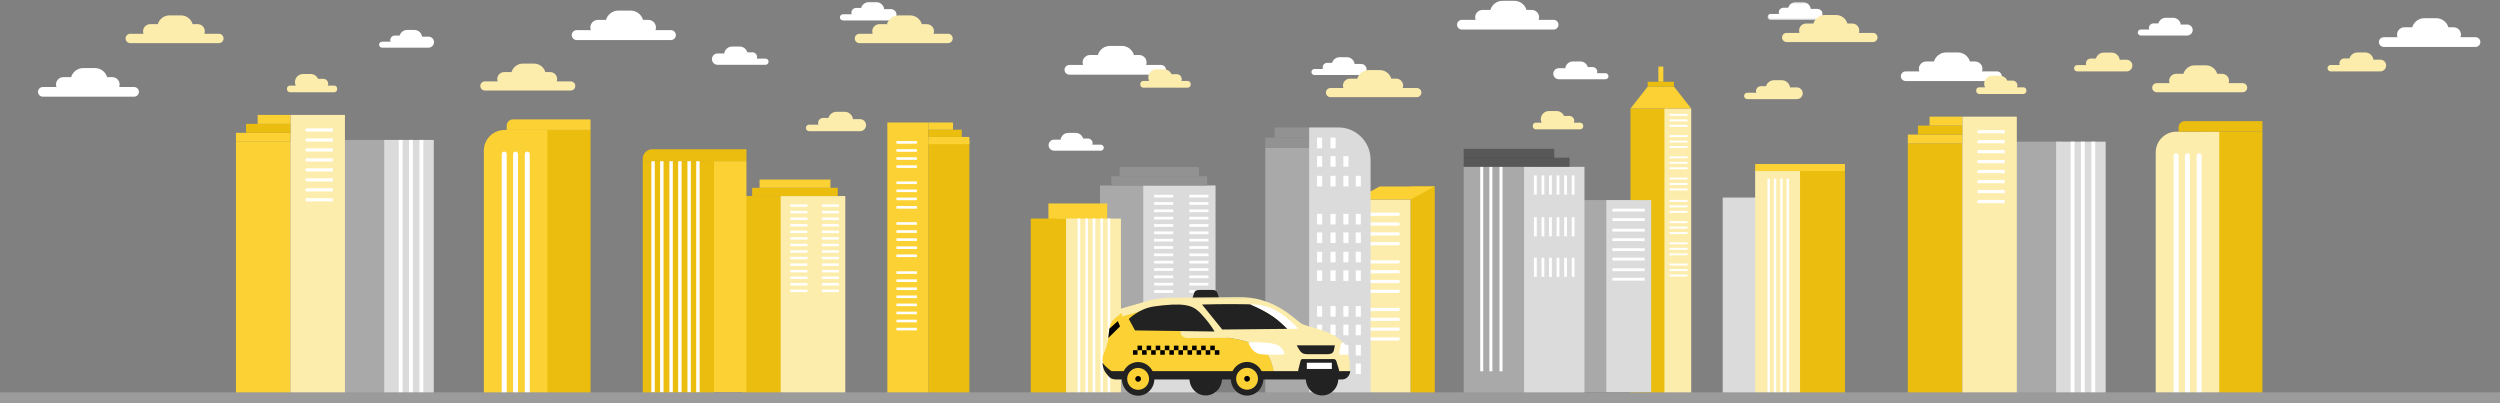 <?xml version="1.0" encoding="UTF-8"?>
<svg width="1440px" height="232px" viewBox="0 0 1440 232" version="1.1" xmlns="http://www.w3.org/2000/svg" xmlns:xlink="http://www.w3.org/1999/xlink">
    <rect x="0" y="0" width="1440" height="232" fill="#808080" stroke="none"/>
    <!-- Generator: Sketch 39 (31667) - http://www.bohemiancoding.com/sketch -->
    <title>Footer/Sity</title>
    <desc>Created with Sketch.</desc>
    <defs>
        <polygon id="path-1" points="32.152 0.359 0.362 0.359 0.362 10.607 32.152 10.607 32.152 0.359"></polygon>
        <polygon id="path-3" points="131.38 47.242 131.38 0.215 0.827 0.215 0.827 47.242 131.38 47.242"></polygon>
    </defs>
    <g id="Page-1" stroke="none" stroke-width="1" fill="none" fill-rule="evenodd">
        <g id="Главная" transform="translate(0, -3789)">
            <g id="футер" transform="translate(0, 3530)">
                <g id="Group-45" transform="translate(0, 40)">
                    <g id="Footer/Sity" transform="translate(0, 219)">
                        <polygon id="Fill-1" fill="#EBBD0E" points="306.858 226.434 340.151 226.434 340.151 74.854 306.858 74.854"></polygon>
                        <g id="Group-37" transform="translate(21, 16.981)">
                            <path d="M294.3,209.453 L294.3,57.873 L269.646,57.873 C263.047,57.873 257.698,63.222 257.698,69.821 L257.698,209.453 L294.3,209.453 L294.3,209.453 Z" id="Fill-2" fill="#FBD133"></path>
                            <path d="M270.863,209.453 L270.863,71.752 C270.863,70.962 270.222,70.321 269.433,70.321 C268.642,70.321 268.001,70.962 268.001,71.752 L268.001,209.453 L270.863,209.453 Z" id="Fill-4" fill="#FFFFFF"></path>
                            <path d="M277.382,209.453 L277.382,71.752 C277.382,70.962 276.741,70.321 275.952,70.321 C275.161,70.321 274.52,70.962 274.52,71.752 L274.52,209.453 L277.382,209.453 Z" id="Fill-6" fill="#FFFFFF"></path>
                            <path d="M284.144,209.453 L284.144,71.752 C284.144,70.962 283.503,70.321 282.714,70.321 C281.923,70.321 281.282,70.962 281.282,71.752 L281.282,209.453 L284.144,209.453 Z" id="Fill-8" fill="#FFFFFF"></path>
                            <path d="M319.151,51.786 L274.5,51.786 C272.491,51.786 270.863,53.415 270.863,55.424 L270.863,57.873 L319.151,57.873 L319.151,51.786 Z" id="Fill-10" fill="#FBD133"></path>
                            <polygon id="Fill-12" fill="#A9A9A9" points="175.142 209.453 203.692 209.453 203.692 63.621 175.142 63.621"></polygon>
                            <polygon id="Fill-14" fill="#DBDBDB" points="200.312 209.453 228.863 209.453 228.863 63.621 200.312 63.621"></polygon>
                            <polygon id="Fill-15" fill="#FFFFFF" points="208.677 209.41 210.897 209.41 210.897 63.619 208.677 63.619"></polygon>
                            <polygon id="Fill-16" fill="#FFFFFF" points="214.588 209.41 216.808 209.41 216.808 63.619 214.588 63.619"></polygon>
                            <polygon id="Fill-17" fill="#FFFFFF" points="220.621 209.41 222.841 209.41 222.841 63.619 220.621 63.619"></polygon>
                            <polygon id="Fill-18" fill="#FBD133" points="114.902 211.311 146.289 211.311 146.289 64.676 114.902 64.676"></polygon>
                            <polygon id="Fill-19" fill="#FDEDAD" points="146.291 211.311 177.678 211.311 177.678 49.209 146.291 49.209"></polygon>
                            <polygon id="Fill-20" fill="#FBD133" points="114.902 64.676 146.289 64.676 146.289 59.52 114.902 59.52"></polygon>
                            <polygon id="Fill-21" fill="#EBBD0E" points="120.746 59.52 146.289 59.52 146.289 54.364 120.746 54.364"></polygon>
                            <polygon id="Fill-22" fill="#FBD133" points="127.428 54.364 146.289 54.364 146.289 49.209 127.428 49.209"></polygon>
                            <polygon id="Fill-23" fill="#FFFFFF" points="155.063 58.804 170.705 58.804 170.705 56.942 155.063 56.942"></polygon>
                            <polygon id="Fill-24" fill="#FFFFFF" points="155.063 64.551 170.705 64.551 170.705 62.69 155.063 62.69"></polygon>
                            <polygon id="Fill-25" fill="#FFFFFF" points="155.063 70.298 170.705 70.298 170.705 68.437 155.063 68.437"></polygon>
                            <polygon id="Fill-26" fill="#FFFFFF" points="155.063 76.046 170.705 76.046 170.705 74.184 155.063 74.184"></polygon>
                            <polygon id="Fill-27" fill="#FFFFFF" points="155.063 81.792 170.705 81.792 170.705 79.931 155.063 79.931"></polygon>
                            <polygon id="Fill-28" fill="#FFFFFF" points="155.063 87.54 170.705 87.54 170.705 85.679 155.063 85.679"></polygon>
                            <polygon id="Fill-29" fill="#FFFFFF" points="155.063 93.287 170.705 93.287 170.705 91.425 155.063 91.425"></polygon>
                            <polygon id="Fill-30" fill="#FFFFFF" points="155.063 99.035 170.705 99.035 170.705 97.173 155.063 97.173"></polygon>
                            <path d="M225.824,4.134 L222.827,4.134 C222.589,4.134 222.361,4.164 222.139,4.214 C221.872,2.003 219.997,0.268 217.716,0.268 L213.48,0.268 C211.446,0.268 209.736,1.652 209.198,3.52 C209.098,3.508 209.001,3.489 208.898,3.489 L206.412,3.489 C204.967,3.489 203.785,4.671 203.785,6.116 C203.785,6.434 203.851,6.736 203.956,7.019 L199.085,7.019 C198.137,7.019 197.361,7.795 197.361,8.742 C197.361,9.69 198.137,10.466 199.085,10.466 L222.827,10.466 L223.963,10.466 L225.824,10.466 C227.565,10.466 228.99,9.041 228.99,7.3 C228.99,5.559 227.565,4.134 225.824,4.134" id="Fill-32" fill="#FFFFFF"></path>
                            <path d="M307.758,29.909 L299.656,29.909 C299.816,29.479 299.916,29.021 299.916,28.537 C299.916,26.34 298.12,24.545 295.925,24.545 L293.121,24.545 C292.292,21.724 289.677,19.648 286.597,19.648 L280.16,19.648 C277.064,19.648 274.442,21.746 273.625,24.589 C273.483,24.573 273.343,24.545 273.195,24.545 L269.417,24.545 C267.221,24.545 265.425,26.34 265.425,28.537 C265.425,29.021 265.525,29.479 265.685,29.909 L258.282,29.909 C256.842,29.909 255.663,31.088 255.663,32.528 C255.663,33.969 256.842,35.149 258.282,35.149 L269.947,35.149 L296.093,35.149 L307.758,35.149 C309.199,35.149 310.377,33.969 310.377,32.528 C310.377,31.088 309.199,29.909 307.758,29.909" id="Fill-33" fill="#FDEDAD"></path>
                            <path d="M56.237,33.14 L47.629,33.14 C47.798,32.683 47.906,32.196 47.906,31.682 C47.906,29.349 45.996,27.44 43.663,27.44 L40.685,27.44 C39.804,24.444 37.026,22.238 33.754,22.238 L26.913,22.238 C23.624,22.238 20.837,24.467 19.97,27.486 C19.818,27.47 19.67,27.44 19.514,27.44 L15.498,27.44 C13.165,27.44 11.256,29.349 11.256,31.682 C11.256,32.196 11.363,32.683 11.533,33.14 L3.668,33.14 C2.136,33.14 0.884,34.392 0.884,35.924 C0.884,37.454 2.136,38.706 3.668,38.706 L16.062,38.706 L43.843,38.706 L56.237,38.706 C57.769,38.706 59.021,37.454 59.021,35.924 C59.021,34.392 57.769,33.14 56.237,33.14" id="Fill-34" fill="#FFFFFF"></path>
                            <path d="M171.452,32.307 L167.824,32.307 C167.962,31.977 168.04,31.616 168.04,31.238 C168.04,29.702 166.784,28.446 165.249,28.446 L162.608,28.446 C162.474,28.446 162.347,28.468 162.218,28.487 C161.506,26.827 159.854,25.655 157.942,25.655 L153.539,25.655 C150.981,25.655 148.886,27.75 148.886,30.308 C148.886,31.026 149.065,31.698 149.359,32.307 L146.048,32.307 C145.082,32.307 144.292,33.097 144.292,34.063 L144.292,34.395 C144.292,35.36 145.082,36.15 146.048,36.15 L171.452,36.15 C172.417,36.15 173.207,35.36 173.207,34.395 L173.207,34.063 C173.207,33.097 172.417,32.307 171.452,32.307" id="Fill-36" fill="#FDEDAD"></path>
                        </g>
                        <polygon id="Fill-1" fill="#EBBD0E" points="534.734 227.748 558.364 227.748 558.364 80.968 534.734 80.968"></polygon>
                        <polygon id="Fill-2" fill="#FBD133" points="511.105 227.748 534.734 227.748 534.734 70.543 511.105 70.543"></polygon>
                        <polygon id="Fill-3" fill="#FBD133" points="534.734 83.051 558.364 83.051 558.364 78.882 534.734 78.882"></polygon>
                        <polygon id="Fill-4" fill="#EBBD0E" points="534.734 78.882 553.964 78.882 553.964 74.712 534.734 74.712"></polygon>
                        <polygon id="Fill-5" fill="#FBD133" points="534.734 74.712 548.934 74.712 548.934 70.543 534.734 70.543"></polygon>
                        <polygon id="Fill-6" fill="#FFFFFF" points="516.354 82.779 528.131 82.779 528.131 81.274 516.354 81.274"></polygon>
                        <polygon id="Fill-7" fill="#FFFFFF" points="516.354 87.427 528.131 87.427 528.131 85.922 516.354 85.922"></polygon>
                        <polygon id="Fill-8" fill="#FFFFFF" points="516.354 92.075 528.131 92.075 528.131 90.57 516.354 90.57"></polygon>
                        <polygon id="Fill-9" fill="#FFFFFF" points="516.354 96.722 528.131 96.722 528.131 95.217 516.354 95.217"></polygon>
                        <polygon id="Fill-10" fill="#FFFFFF" points="516.354 106.018 528.131 106.018 528.131 104.513 516.354 104.513"></polygon>
                        <polygon id="Fill-11" fill="#FFFFFF" points="516.354 110.666 528.131 110.666 528.131 109.161 516.354 109.161"></polygon>
                        <polygon id="Fill-12" fill="#FFFFFF" points="516.354 115.314 528.131 115.314 528.131 113.809 516.354 113.809"></polygon>
                        <polygon id="Fill-13" fill="#FFFFFF" points="516.354 157.77 528.131 157.77 528.131 156.265 516.354 156.265"></polygon>
                        <polygon id="Fill-14" fill="#FFFFFF" points="516.354 162.418 528.131 162.418 528.131 160.913 516.354 160.913"></polygon>
                        <polygon id="Fill-15" fill="#FFFFFF" points="516.354 167.066 528.131 167.066 528.131 165.561 516.354 165.561"></polygon>
                        <polygon id="Fill-16" fill="#FFFFFF" points="516.354 171.714 528.131 171.714 528.131 170.209 516.354 170.209"></polygon>
                        <polygon id="Fill-17" fill="#FFFFFF" points="516.354 176.361 528.131 176.361 528.131 174.855 516.354 174.855"></polygon>
                        <polygon id="Fill-18" fill="#FFFFFF" points="516.354 181.009 528.131 181.009 528.131 179.503 516.354 179.503"></polygon>
                        <polygon id="Fill-19" fill="#FFFFFF" points="516.354 185.657 528.131 185.657 528.131 184.151 516.354 184.151"></polygon>
                        <polygon id="Fill-20" fill="#FFFFFF" points="516.354 190.305 528.131 190.305 528.131 188.799 516.354 188.799"></polygon>
                        <polygon id="Fill-21" fill="#FFFFFF" points="516.354 120.182 528.131 120.182 528.131 118.676 516.354 118.676"></polygon>
                        <polygon id="Fill-22" fill="#FFFFFF" points="516.354 129.478 528.131 129.478 528.131 127.972 516.354 127.972"></polygon>
                        <polygon id="Fill-23" fill="#FFFFFF" points="516.354 134.126 528.131 134.126 528.131 132.62 516.354 132.62"></polygon>
                        <polygon id="Fill-24" fill="#FFFFFF" points="516.354 138.774 528.131 138.774 528.131 137.268 516.354 137.268"></polygon>
                        <polygon id="Fill-25" fill="#FFFFFF" points="516.354 143.422 528.131 143.422 528.131 141.916 516.354 141.916"></polygon>
                        <polygon id="Fill-26" fill="#FFFFFF" points="516.354 148.07 528.131 148.07 528.131 146.564 516.354 146.564"></polygon>
                        <polygon id="Fill-27" fill="#EBBD0E" points="427.399 227.747 452.919 227.747 452.919 112.932 427.399 112.932"></polygon>
                        <polygon id="Fill-28" fill="#FDEDAD" points="449.677 227.747 486.887 227.747 486.887 112.932 449.677 112.932"></polygon>
                        <polygon id="Fill-29" fill="#FFFFFF" points="455.25 119.126 465.08 119.126 465.08 117.721 455.25 117.721"></polygon>
                        <polygon id="Fill-30" fill="#FFFFFF" points="455.25 122.905 465.08 122.905 465.08 121.5 455.25 121.5"></polygon>
                        <polygon id="Fill-31" fill="#FFFFFF" points="455.25 126.682 465.08 126.682 465.08 125.277 455.25 125.277"></polygon>
                        <polygon id="Fill-32" fill="#FFFFFF" points="455.25 130.46 465.08 130.46 465.08 129.055 455.25 129.055"></polygon>
                        <polygon id="Fill-33" fill="#FFFFFF" points="455.25 134.237 465.08 134.237 465.08 132.833 455.25 132.833"></polygon>
                        <polygon id="Fill-34" fill="#FFFFFF" points="455.25 138.016 465.08 138.016 465.08 136.611 455.25 136.611"></polygon>
                        <polygon id="Fill-35" fill="#FFFFFF" points="455.25 141.793 465.08 141.793 465.08 140.388 455.25 140.388"></polygon>
                        <polygon id="Fill-36" fill="#FFFFFF" points="455.25 145.572 465.08 145.572 465.08 144.167 455.25 144.167"></polygon>
                        <polygon id="Fill-37" fill="#FFFFFF" points="455.25 149.349 465.08 149.349 465.08 147.944 455.25 147.944"></polygon>
                        <polygon id="Fill-38" fill="#FFFFFF" points="455.25 153.127 465.08 153.127 465.08 151.722 455.25 151.722"></polygon>
                        <polygon id="Fill-39" fill="#FFFFFF" points="455.25 156.904 465.08 156.904 465.08 155.499 455.25 155.499"></polygon>
                        <polygon id="Fill-40" fill="#FFFFFF" points="455.25 160.683 465.08 160.683 465.08 159.278 455.25 159.278"></polygon>
                        <polygon id="Fill-41" fill="#FFFFFF" points="455.25 164.461 465.08 164.461 465.08 163.056 455.25 163.056"></polygon>
                        <polygon id="Fill-42" fill="#FFFFFF" points="455.25 168.238 465.08 168.238 465.08 166.834 455.25 166.834"></polygon>
                        <polygon id="Fill-43" fill="#FFFFFF" points="473.416 119.126 483.246 119.126 483.246 117.721 473.416 117.721"></polygon>
                        <polygon id="Fill-44" fill="#FFFFFF" points="473.416 122.905 483.246 122.905 483.246 121.5 473.416 121.5"></polygon>
                        <polygon id="Fill-45" fill="#FFFFFF" points="473.416 126.682 483.246 126.682 483.246 125.277 473.416 125.277"></polygon>
                        <polygon id="Fill-46" fill="#FFFFFF" points="473.416 130.46 483.246 130.46 483.246 129.055 473.416 129.055"></polygon>
                        <polygon id="Fill-47" fill="#FFFFFF" points="473.416 134.237 483.246 134.237 483.246 132.833 473.416 132.833"></polygon>
                        <polygon id="Fill-48" fill="#FFFFFF" points="473.416 138.016 483.246 138.016 483.246 136.611 473.416 136.611"></polygon>
                        <polygon id="Fill-49" fill="#FFFFFF" points="473.416 141.793 483.246 141.793 483.246 140.388 473.416 140.388"></polygon>
                        <polygon id="Fill-50" fill="#FFFFFF" points="473.416 145.572 483.246 145.572 483.246 144.167 473.416 144.167"></polygon>
                        <polygon id="Fill-51" fill="#FFFFFF" points="473.416 149.349 483.246 149.349 483.246 147.944 473.416 147.944"></polygon>
                        <polygon id="Fill-52" fill="#FFFFFF" points="473.416 153.127 483.246 153.127 483.246 151.722 473.416 151.722"></polygon>
                        <polygon id="Fill-53" fill="#FFFFFF" points="473.416 156.904 483.246 156.904 483.246 155.499 473.416 155.499"></polygon>
                        <polygon id="Fill-54" fill="#FFFFFF" points="473.416 160.683 483.246 160.683 483.246 159.278 473.416 159.278"></polygon>
                        <polygon id="Fill-55" fill="#FFFFFF" points="473.416 164.461 483.246 164.461 483.246 163.056 473.416 163.056"></polygon>
                        <polygon id="Fill-56" fill="#FFFFFF" points="473.416 168.238 483.246 168.238 483.246 166.834 473.416 166.834"></polygon>
                        <polygon id="Fill-57" fill="#EBBD0E" points="433.244 112.932 482.552 112.932 482.552 108.174 433.244 108.174"></polygon>
                        <polygon id="Fill-58" fill="#FBD133" points="437.517 108.174 478.338 108.174 478.338 103.417 437.517 103.417"></polygon>
                        <polygon id="Fill-59" fill="#FBD133" points="408.876 225.992 429.957 225.992 429.957 92.799 408.876 92.799"></polygon>
                        <polygon id="Fill-60" fill="#EBBD0E" points="370.217 227.747 411.277 227.747 411.277 92.799 370.217 92.799"></polygon>
                        <polygon id="Fill-61" fill="#FFFFFF" points="375.183 225.992 377.151 225.992 377.151 92.799 375.183 92.799"></polygon>
                        <polygon id="Fill-62" fill="#FFFFFF" points="380.233 225.992 382.201 225.992 382.201 92.799 380.233 92.799"></polygon>
                        <polygon id="Fill-63" fill="#FFFFFF" points="385.574 225.992 387.542 225.992 387.542 92.799 385.574 92.799"></polygon>
                        <polygon id="Fill-64" fill="#FFFFFF" points="390.625 225.992 392.592 225.992 392.592 92.799 390.625 92.799"></polygon>
                        <polygon id="Fill-65" fill="#FFFFFF" points="395.966 225.992 397.934 225.992 397.934 92.799 395.966 92.799"></polygon>
                        <polygon id="Fill-66" fill="#FFFFFF" points="401.016 225.992 402.984 225.992 402.984 92.799 401.016 92.799"></polygon>
                        <path d="M429.958,85.972 L375.716,85.972 C372.679,85.972 370.218,88.434 370.218,91.471 L370.218,92.8 L429.958,92.8 L429.958,85.972 L429.958,85.972 Z" id="Fill-67" fill="#EBBD0E"></path>
                        <path d="M413.342,30.789 L416.433,30.789 C416.677,30.789 416.913,30.821 417.143,30.872 C417.417,28.592 419.352,26.801 421.703,26.801 L426.073,26.801 C428.172,26.801 429.935,28.23 430.49,30.156 C430.593,30.144 430.694,30.125 430.799,30.125 L433.364,30.125 C434.854,30.125 436.073,31.344 436.073,32.834 C436.073,33.162 436.005,33.473 435.897,33.765 L440.921,33.765 C441.898,33.765 442.699,34.565 442.699,35.543 C442.699,36.521 441.898,37.321 440.921,37.321 L416.433,37.321 L415.261,37.321 L413.342,37.321 C411.546,37.321 410.076,35.851 410.076,34.055 C410.076,32.258 411.546,30.789 413.342,30.789" id="Fill-71" fill="#FFFFFF"></path>
                        <path d="M513.134,5.244 L510.043,5.244 C509.799,5.244 509.563,5.275 509.333,5.327 C509.058,3.046 507.124,1.255 504.771,1.255 L500.402,1.255 C498.304,1.255 496.541,2.684 495.986,4.61 C495.883,4.598 495.782,4.579 495.677,4.579 L493.112,4.579 C491.622,4.579 490.403,5.798 490.403,7.288 C490.403,7.616 490.471,7.928 490.579,8.219 L485.555,8.219 C484.578,8.219 483.777,9.02 483.777,9.997 C483.777,10.975 484.578,11.775 485.555,11.775 L510.043,11.775 L511.216,11.775 L513.134,11.775 C514.929,11.775 516.399,10.305 516.399,8.509 C516.399,6.714 514.929,5.244 513.134,5.244" id="Fill-72" fill="#FFFFFF"></path>
                        <path d="M546.071,19.451 L537.715,19.451 C537.879,19.008 537.982,18.535 537.982,18.037 C537.982,15.771 536.13,13.919 533.866,13.919 L530.975,13.919 C530.119,11.01 527.422,8.869 524.246,8.869 L517.606,8.869 C514.413,8.869 511.708,11.033 510.866,13.964 C510.719,13.948 510.575,13.919 510.423,13.919 L506.526,13.919 C504.261,13.919 502.408,15.771 502.408,18.037 C502.408,18.535 502.511,19.008 502.676,19.451 L495.041,19.451 C493.555,19.451 492.34,20.668 492.34,22.153 C492.34,23.639 493.555,24.856 495.041,24.856 L507.073,24.856 L534.039,24.856 L546.071,24.856 C547.557,24.856 548.772,23.639 548.772,22.153 C548.772,20.668 547.557,19.451 546.071,19.451" id="Fill-73" fill="#FDEDAD"></path>
                        <path d="M386.426,17.341 L377.548,17.341 C377.723,16.87 377.833,16.367 377.833,15.837 C377.833,13.43 375.864,11.461 373.457,11.461 L370.385,11.461 C369.477,8.372 366.612,6.096 363.237,6.096 L356.181,6.096 C352.79,6.096 349.914,8.396 349.02,11.51 C348.863,11.493 348.71,11.461 348.549,11.461 L344.407,11.461 C342.001,11.461 340.033,13.43 340.033,15.837 C340.033,16.367 340.143,16.87 340.317,17.341 L332.205,17.341 C330.626,17.341 329.334,18.633 329.334,20.212 C329.334,21.79 330.626,23.083 332.205,23.083 L344.989,23.083 L373.642,23.083 L386.426,23.083 C388.006,23.083 389.297,21.79 389.297,20.212 C389.297,18.633 388.006,17.341 386.426,17.341" id="Fill-74" fill="#FFFFFF"></path>
                        <path d="M495.385,68.628 L492.1,68.628 C491.841,68.628 491.59,68.662 491.346,68.718 C491.053,66.293 488.999,64.391 486.5,64.391 L481.858,64.391 C479.628,64.391 477.754,65.908 477.163,67.955 C477.054,67.942 476.947,67.922 476.836,67.922 L474.11,67.922 C472.527,67.922 471.231,69.218 471.231,70.801 C471.231,71.149 471.304,71.48 471.419,71.79 L466.081,71.79 C465.042,71.79 464.192,72.641 464.192,73.68 C464.192,74.718 465.042,75.568 466.081,75.568 L492.1,75.568 L493.347,75.568 L495.385,75.568 C497.293,75.568 498.855,74.006 498.855,72.098 C498.855,70.19 497.293,68.628 495.385,68.628" id="Fill-75" fill="#FDEDAD"></path>
                        <path d="M126.071,19.451 L117.715,19.451 C117.879,19.008 117.982,18.535 117.982,18.037 C117.982,15.771 116.13,13.919 113.866,13.919 L110.975,13.919 C110.119,11.01 107.422,8.869 104.246,8.869 L97.606,8.869 C94.413,8.869 91.708,11.033 90.866,13.964 C90.719,13.948 90.575,13.919 90.423,13.919 L86.526,13.919 C84.261,13.919 82.408,15.771 82.408,18.037 C82.408,18.535 82.511,19.008 82.676,19.451 L75.041,19.451 C73.555,19.451 72.34,20.668 72.34,22.153 C72.34,23.639 73.555,24.856 75.041,24.856 L87.073,24.856 L114.039,24.856 L126.071,24.856 C127.557,24.856 128.772,23.639 128.772,22.153 C128.772,20.668 127.557,19.451 126.071,19.451" id="Fill-73-Copy" fill="#FDEDAD"></path>
                        <polygon id="Fill-1" fill="#EBBD0E" points="1269.858 227.434 1303.151 227.434 1303.151 75.854 1269.858 75.854"></polygon>
                        <path d="M1278.3,227.433 L1278.3,75.853 L1253.646,75.853 C1247.047,75.853 1241.698,81.203 1241.698,87.802 L1241.698,227.433 L1278.3,227.433 L1278.3,227.433 Z" id="Fill-2" fill="#FDEDAD"></path>
                        <path d="M1254.863,227.433 L1254.863,89.733 C1254.863,88.942 1254.222,88.302 1253.433,88.302 C1252.642,88.302 1252.001,88.942 1252.001,89.733 L1252.001,227.433 L1254.863,227.433 Z" id="Fill-4" fill="#FFFFFF"></path>
                        <path d="M1261.382,227.433 L1261.382,89.733 C1261.382,88.942 1260.741,88.302 1259.952,88.302 C1259.161,88.302 1258.52,88.942 1258.52,89.733 L1258.52,227.433 L1261.382,227.433 Z" id="Fill-6" fill="#FFFFFF"></path>
                        <path d="M1268.144,227.433 L1268.144,89.733 C1268.144,88.942 1267.503,88.302 1266.714,88.302 C1265.923,88.302 1265.282,88.942 1265.282,89.733 L1265.282,227.433 L1268.144,227.433 Z" id="Fill-8" fill="#FFFFFF"></path>
                        <path d="M1303.151,69.767 L1258.5,69.767 C1256.491,69.767 1254.863,71.396 1254.863,73.405 L1254.863,75.853 L1303.151,75.853 L1303.151,69.767 Z" id="Fill-10" fill="#EBBD0E"></path>
                        <polygon id="Fill-12" fill="#A9A9A9" points="1159.142 227.434 1187.692 227.434 1187.692 81.601 1159.142 81.601"></polygon>
                        <polygon id="Fill-14" fill="#DBDBDB" points="1184.312 227.434 1212.863 227.434 1212.863 81.601 1184.312 81.601"></polygon>
                        <polygon id="Fill-15" fill="#FFFFFF" points="1192.677 227.391 1194.897 227.391 1194.897 81.6 1192.677 81.6"></polygon>
                        <polygon id="Fill-16" fill="#FFFFFF" points="1198.588 227.391 1200.808 227.391 1200.808 81.6 1198.588 81.6"></polygon>
                        <polygon id="Fill-17" fill="#FFFFFF" points="1204.621 227.391 1206.841 227.391 1206.841 81.6 1204.621 81.6"></polygon>
                        <polygon id="Fill-18" fill="#EBBD0E" points="1098.902 229.292 1130.289 229.292 1130.289 82.656 1098.902 82.656"></polygon>
                        <polygon id="Fill-19" fill="#FDEDAD" points="1130.291 229.292 1161.678 229.292 1161.678 67.189 1130.291 67.189"></polygon>
                        <polygon id="Fill-20" fill="#FBD133" points="1098.902 82.656 1130.289 82.656 1130.289 77.501 1098.902 77.501"></polygon>
                        <polygon id="Fill-21" fill="#EBBD0E" points="1104.746 77.501 1130.289 77.501 1130.289 72.345 1104.746 72.345"></polygon>
                        <polygon id="Fill-22" fill="#FBD133" points="1111.428 72.345 1130.289 72.345 1130.289 67.189 1111.428 67.189"></polygon>
                        <polygon id="Fill-23" fill="#FFFFFF" points="1139.063 76.784 1154.705 76.784 1154.705 74.923 1139.063 74.923"></polygon>
                        <polygon id="Fill-24" fill="#FFFFFF" points="1139.063 82.532 1154.705 82.532 1154.705 80.671 1139.063 80.671"></polygon>
                        <polygon id="Fill-25" fill="#FFFFFF" points="1139.063 88.279 1154.705 88.279 1154.705 86.417 1139.063 86.417"></polygon>
                        <polygon id="Fill-26" fill="#FFFFFF" points="1139.063 94.027 1154.705 94.027 1154.705 92.165 1139.063 92.165"></polygon>
                        <polygon id="Fill-27" fill="#FFFFFF" points="1139.063 99.773 1154.705 99.773 1154.705 97.912 1139.063 97.912"></polygon>
                        <polygon id="Fill-28" fill="#FFFFFF" points="1139.063 105.521 1154.705 105.521 1154.705 103.659 1139.063 103.659"></polygon>
                        <polygon id="Fill-29" fill="#FFFFFF" points="1139.063 111.268 1154.705 111.268 1154.705 109.406 1139.063 109.406"></polygon>
                        <polygon id="Fill-30" fill="#FFFFFF" points="1139.063 117.015 1154.705 117.015 1154.705 115.154 1139.063 115.154"></polygon>
                        <path d="M1259.824,14.114 L1256.827,14.114 C1256.589,14.114 1256.361,14.145 1256.139,14.195 C1255.872,11.984 1253.997,10.249 1251.716,10.249 L1247.48,10.249 C1245.446,10.249 1243.736,11.633 1243.198,13.5 C1243.098,13.488 1243.001,13.47 1242.898,13.47 L1240.412,13.47 C1238.967,13.47 1237.785,14.652 1237.785,16.097 C1237.785,16.415 1237.851,16.717 1237.956,16.999 L1233.085,16.999 C1232.137,16.999 1231.361,17.775 1231.361,18.723 C1231.361,19.671 1232.137,20.447 1233.085,20.447 L1256.827,20.447 L1257.963,20.447 L1259.824,20.447 C1261.565,20.447 1262.99,19.022 1262.99,17.281 C1262.99,15.54 1261.565,14.114 1259.824,14.114" id="Fill-32" fill="#FFFFFF"></path>
                        <path d="M1291.758,47.889 L1283.656,47.889 C1283.816,47.459 1283.916,47.001 1283.916,46.518 C1283.916,44.321 1282.12,42.525 1279.925,42.525 L1277.121,42.525 C1276.292,39.705 1273.677,37.629 1270.597,37.629 L1264.16,37.629 C1261.064,37.629 1258.442,39.727 1257.625,42.569 C1257.483,42.553 1257.343,42.525 1257.195,42.525 L1253.417,42.525 C1251.221,42.525 1249.425,44.321 1249.425,46.518 C1249.425,47.001 1249.525,47.459 1249.685,47.889 L1242.282,47.889 C1240.842,47.889 1239.663,49.069 1239.663,50.509 C1239.663,51.95 1240.842,53.129 1242.282,53.129 L1253.947,53.129 L1280.093,53.129 L1291.758,53.129 C1293.199,53.129 1294.377,51.95 1294.377,50.509 C1294.377,49.069 1293.199,47.889 1291.758,47.889" id="Fill-33" fill="#FDEDAD"></path>
                        <path d="M1150.237,41.121 L1141.629,41.121 C1141.798,40.664 1141.906,40.177 1141.906,39.662 C1141.906,37.329 1139.996,35.42 1137.663,35.42 L1134.685,35.42 C1133.804,32.425 1131.026,30.218 1127.754,30.218 L1120.913,30.218 C1117.624,30.218 1114.837,32.448 1113.97,35.467 C1113.818,35.451 1113.67,35.42 1113.514,35.42 L1109.498,35.42 C1107.165,35.42 1105.256,37.329 1105.256,39.662 C1105.256,40.177 1105.363,40.664 1105.533,41.121 L1097.668,41.121 C1096.136,41.121 1094.884,42.373 1094.884,43.904 C1094.884,45.435 1096.136,46.687 1097.668,46.687 L1110.062,46.687 L1137.843,46.687 L1150.237,46.687 C1151.769,46.687 1153.021,45.435 1153.021,43.904 C1153.021,42.373 1151.769,41.121 1150.237,41.121" id="Fill-34" fill="#FFFFFF"></path>
                        <path d="M1224.895,34.408 L1221.71,34.408 C1221.459,34.408 1221.216,34.441 1220.979,34.494 C1220.697,32.143 1218.704,30.3 1216.281,30.3 L1211.78,30.3 C1209.618,30.3 1207.801,31.77 1207.229,33.755 C1207.123,33.743 1207.019,33.723 1206.911,33.723 L1204.268,33.723 C1202.733,33.723 1201.477,34.979 1201.477,36.514 C1201.477,36.852 1201.548,37.172 1201.659,37.473 L1196.484,37.473 C1195.476,37.473 1194.653,38.298 1194.653,39.305 C1194.653,40.312 1195.476,41.136 1196.484,41.136 L1221.71,41.136 L1222.919,41.136 L1224.895,41.136 C1226.746,41.136 1228.26,39.622 1228.26,37.772 C1228.26,35.922 1226.746,34.408 1224.895,34.408" id="Fill-35" fill="#FDEDAD"></path>
                        <path d="M1165.452,50.288 L1161.824,50.288 C1161.962,49.958 1162.04,49.597 1162.04,49.218 C1162.04,47.683 1160.784,46.427 1159.249,46.427 L1156.608,46.427 C1156.474,46.427 1156.347,46.449 1156.218,46.467 C1155.506,44.808 1153.854,43.636 1151.942,43.636 L1147.539,43.636 C1144.981,43.636 1142.886,45.73 1142.886,48.289 C1142.886,49.006 1143.065,49.679 1143.359,50.288 L1140.048,50.288 C1139.082,50.288 1138.292,51.077 1138.292,52.043 L1138.292,52.376 C1138.292,53.341 1139.082,54.13 1140.048,54.13 L1165.452,54.13 C1166.417,54.13 1167.207,53.341 1167.207,52.376 L1167.207,52.043 C1167.207,51.077 1166.417,50.288 1165.452,50.288" id="Fill-36" fill="#FDEDAD"></path>
                        <path d="M1371.043,34.354 L1367.842,34.354 C1367.59,34.354 1367.345,34.387 1367.108,34.441 C1366.822,32.077 1364.82,30.225 1362.385,30.225 L1357.861,30.225 C1355.688,30.225 1353.862,31.703 1353.287,33.697 C1353.18,33.685 1353.076,33.666 1352.967,33.666 L1350.311,33.666 C1348.768,33.666 1347.506,34.928 1347.506,36.471 C1347.506,36.81 1347.577,37.132 1347.688,37.435 L1342.487,37.435 C1341.474,37.435 1340.646,38.264 1340.646,39.276 C1340.646,40.288 1341.474,41.117 1342.487,41.117 L1367.842,41.117 L1369.057,41.117 L1371.043,41.117 C1372.903,41.117 1374.424,39.595 1374.424,37.735 C1374.424,35.876 1372.903,34.354 1371.043,34.354" id="Fill-108" fill="#FDEDAD"></path>
                        <polygon id="Fill-1" fill="#FDEDAD" points="783.854 228.286 812.566 228.286 812.566 114.929 783.854 114.929"></polygon>
                        <polygon id="Fill-2" fill="#FFFFFF" points="786.284 124.329 806.134 124.329 806.134 122.498 786.284 122.498"></polygon>
                        <polygon id="Fill-3" fill="#FFFFFF" points="786.284 129.978 806.134 129.978 806.134 128.147 786.284 128.147"></polygon>
                        <polygon id="Fill-4" fill="#FFFFFF" points="786.284 135.651 806.134 135.651 806.134 133.82 786.284 133.82"></polygon>
                        <polygon id="Fill-5" fill="#FFFFFF" points="786.284 141.299 806.134 141.299 806.134 139.469 786.284 139.469"></polygon>
                        <polygon id="Fill-6" fill="#FFFFFF" points="786.284 151.754 806.134 151.754 806.134 149.923 786.284 149.923"></polygon>
                        <polygon id="Fill-7" fill="#FFFFFF" points="786.284 157.404 806.134 157.404 806.134 155.573 786.284 155.573"></polygon>
                        <polygon id="Fill-8" fill="#FFFFFF" points="786.284 163.077 806.134 163.077 806.134 161.246 786.284 161.246"></polygon>
                        <polygon id="Fill-9" fill="#FFFFFF" points="786.284 168.725 806.134 168.725 806.134 166.895 786.284 166.895"></polygon>
                        <polygon id="Fill-10" fill="#FFFFFF" points="786.284 179.18 806.134 179.18 806.134 177.349 786.284 177.349"></polygon>
                        <polygon id="Fill-11" fill="#FFFFFF" points="786.284 184.829 806.134 184.829 806.134 182.998 786.284 182.998"></polygon>
                        <polygon id="Fill-12" fill="#FFFFFF" points="786.284 190.502 806.134 190.502 806.134 188.671 786.284 188.671"></polygon>
                        <polygon id="Fill-13" fill="#FFFFFF" points="786.284 196.15 806.134 196.15 806.134 194.32 786.284 194.32"></polygon>
                        <polygon id="Fill-14" fill="#EBBD0E" points="812.566 228.286 826.415 228.286 826.415 107.386 812.566 107.386"></polygon>
                        <polygon id="Fill-15" fill="#FBD133" points="794.71 107.386 826.414 107.386 812.567 114.929 780.909 114.929"></polygon>
                        <polygon id="Fill-16" fill="#A9A9A9" points="728.824 228.609 760.825 228.609 760.825 85.194 728.824 85.194"></polygon>
                        <polygon id="Fill-17" fill="#929292" points="728.824 85.194 754.053 85.194 754.053 79.301 728.824 79.301"></polygon>
                        <polygon id="Fill-18" fill="#929292" points="734.151 79.302 754.053 79.302 754.053 73.409 734.151 73.409"></polygon>
                        <path d="M789.448,228.609 L754.052,228.609 L754.052,73.409 L770.913,73.409 C781.15,73.409 789.448,81.707 789.448,91.942 L789.448,228.609 L789.448,228.609 Z" id="Fill-19" fill="#DBDBDB"></path>
                        <polygon id="Fill-21" fill="#FFFFFF" points="758.62 85.42 761.565 85.42 761.565 79.302 758.62 79.302"></polygon>
                        <polygon id="Fill-23" fill="#FFFFFF" points="766.367 85.42 769.312 85.42 769.312 79.302 766.367 79.302"></polygon>
                        <polygon id="Fill-24" fill="#FFFFFF" points="758.62 96.049 761.565 96.049 761.565 89.932 758.62 89.932"></polygon>
                        <polygon id="Fill-25" fill="#FFFFFF" points="766.367 96.049 769.312 96.049 769.312 89.932 766.367 89.932"></polygon>
                        <polygon id="Fill-26" fill="#FFFFFF" points="773.778 96.049 776.723 96.049 776.723 89.932 773.778 89.932"></polygon>
                        <polygon id="Fill-27" fill="#FFFFFF" points="758.62 107.386 761.565 107.386 761.565 101.268 758.62 101.268"></polygon>
                        <polygon id="Fill-28" fill="#FFFFFF" points="766.367 107.386 769.312 107.386 769.312 101.268 766.367 101.268"></polygon>
                        <polygon id="Fill-29" fill="#FFFFFF" points="773.778 107.386 776.723 107.386 776.723 101.268 773.778 101.268"></polygon>
                        <polygon id="Fill-30" fill="#FFFFFF" points="780.909 107.386 783.854 107.386 783.854 101.268 780.909 101.268"></polygon>
                        <polygon id="Fill-31" fill="#FFFFFF" points="758.62 129.291 761.565 129.291 761.565 123.173 758.62 123.173"></polygon>
                        <polygon id="Fill-32" fill="#FFFFFF" points="766.367 129.291 769.312 129.291 769.312 123.173 766.367 123.173"></polygon>
                        <polygon id="Fill-33" fill="#FFFFFF" points="773.778 129.291 776.723 129.291 776.723 123.173 773.778 123.173"></polygon>
                        <polygon id="Fill-34" fill="#FFFFFF" points="780.909 129.291 783.854 129.291 783.854 123.173 780.909 123.173"></polygon>
                        <polygon id="Fill-35" fill="#FFFFFF" points="758.62 139.995 761.565 139.995 761.565 133.878 758.62 133.878"></polygon>
                        <polygon id="Fill-36" fill="#FFFFFF" points="766.367 139.995 769.312 139.995 769.312 133.878 766.367 133.878"></polygon>
                        <polygon id="Fill-37" fill="#FFFFFF" points="773.778 139.995 776.723 139.995 776.723 133.878 773.778 133.878"></polygon>
                        <polygon id="Fill-38" fill="#FFFFFF" points="780.909 139.995 783.854 139.995 783.854 133.878 780.909 133.878"></polygon>
                        <polygon id="Fill-39" fill="#FFFFFF" points="758.62 151.109 761.565 151.109 761.565 144.991 758.62 144.991"></polygon>
                        <polygon id="Fill-40" fill="#FFFFFF" points="766.367 151.109 769.312 151.109 769.312 144.991 766.367 144.991"></polygon>
                        <polygon id="Fill-41" fill="#FFFFFF" points="773.778 151.109 776.723 151.109 776.723 144.991 773.778 144.991"></polygon>
                        <polygon id="Fill-42" fill="#FFFFFF" points="780.909 151.109 783.854 151.109 783.854 144.991 780.909 144.991"></polygon>
                        <polygon id="Fill-43" fill="#FFFFFF" points="758.62 161.813 761.565 161.813 761.565 155.696 758.62 155.696"></polygon>
                        <polygon id="Fill-44" fill="#FFFFFF" points="766.367 161.813 769.312 161.813 769.312 155.696 766.367 155.696"></polygon>
                        <polygon id="Fill-45" fill="#FFFFFF" points="773.778 161.813 776.723 161.813 776.723 155.696 773.778 155.696"></polygon>
                        <polygon id="Fill-46" fill="#FFFFFF" points="780.909 161.813 783.854 161.813 783.854 155.696 780.909 155.696"></polygon>
                        <polygon id="Fill-47" fill="#FFFFFF" points="758.62 182.409 761.565 182.409 761.565 176.291 758.62 176.291"></polygon>
                        <polygon id="Fill-48" fill="#FFFFFF" points="766.367 182.409 769.312 182.409 769.312 176.291 766.367 176.291"></polygon>
                        <polygon id="Fill-49" fill="#FFFFFF" points="773.778 182.409 776.723 182.409 776.723 176.291 773.778 176.291"></polygon>
                        <polygon id="Fill-50" fill="#FFFFFF" points="780.909 182.409 783.854 182.409 783.854 176.291 780.909 176.291"></polygon>
                        <polygon id="Fill-51" fill="#FFFFFF" points="758.62 193.113 761.565 193.113 761.565 186.996 758.62 186.996"></polygon>
                        <polygon id="Fill-52" fill="#FFFFFF" points="766.367 193.113 769.312 193.113 769.312 186.996 766.367 186.996"></polygon>
                        <polygon id="Fill-53" fill="#FFFFFF" points="773.778 193.113 776.723 193.113 776.723 186.996 773.778 186.996"></polygon>
                        <polygon id="Fill-54" fill="#FFFFFF" points="780.909 193.113 783.854 193.113 783.854 186.996 780.909 186.996"></polygon>
                        <polygon id="Fill-55" fill="#FFFFFF" points="758.62 204.757 761.565 204.757 761.565 198.64 758.62 198.64"></polygon>
                        <polygon id="Fill-56" fill="#FFFFFF" points="766.367 204.757 769.312 204.757 769.312 198.64 766.367 198.64"></polygon>
                        <polygon id="Fill-57" fill="#FFFFFF" points="773.778 204.757 776.723 204.757 776.723 198.64 773.778 198.64"></polygon>
                        <polygon id="Fill-58" fill="#FFFFFF" points="780.909 204.757 783.854 204.757 783.854 198.64 780.909 198.64"></polygon>
                        <polygon id="Fill-59" fill="#FFFFFF" points="758.62 215.462 761.565 215.462 761.565 209.344 758.62 209.344"></polygon>
                        <polygon id="Fill-60" fill="#FFFFFF" points="766.367 215.462 769.312 215.462 769.312 209.344 766.367 209.344"></polygon>
                        <polygon id="Fill-61" fill="#FFFFFF" points="773.778 215.462 776.723 215.462 776.723 209.344 773.778 209.344"></polygon>
                        <polygon id="Fill-62" fill="#FFFFFF" points="780.909 215.462 783.854 215.462 783.854 209.344 780.909 209.344"></polygon>
                        <polygon id="Fill-63" fill="#A9A9A9" points="633.602 226.859 662.151 226.859 662.151 106.83 633.602 106.83"></polygon>
                        <polygon id="Fill-64" fill="#DBDBDB" points="658.525 226.859 700.151 226.859 700.151 106.83 658.525 106.83"></polygon>
                        <polygon id="Fill-65" fill="#FFFFFF" points="664.758 113.759 675.754 113.759 675.754 112.187 664.758 112.187"></polygon>
                        <polygon id="Fill-66" fill="#FFFFFF" points="664.758 117.985 675.754 117.985 675.754 116.413 664.758 116.413"></polygon>
                        <polygon id="Fill-67" fill="#FFFFFF" points="664.758 122.212 675.754 122.212 675.754 120.64 664.758 120.64"></polygon>
                        <polygon id="Fill-68" fill="#FFFFFF" points="664.758 126.438 675.754 126.438 675.754 124.865 664.758 124.865"></polygon>
                        <polygon id="Fill-69" fill="#FFFFFF" points="664.758 130.663 675.754 130.663 675.754 129.091 664.758 129.091"></polygon>
                        <polygon id="Fill-70" fill="#FFFFFF" points="664.758 134.89 675.754 134.89 675.754 133.318 664.758 133.318"></polygon>
                        <polygon id="Fill-71" fill="#FFFFFF" points="664.758 139.116 675.754 139.116 675.754 137.544 664.758 137.544"></polygon>
                        <polygon id="Fill-72" fill="#FFFFFF" points="664.758 143.342 675.754 143.342 675.754 141.769 664.758 141.769"></polygon>
                        <polygon id="Fill-73" fill="#FFFFFF" points="664.758 147.569 675.754 147.569 675.754 145.996 664.758 145.996"></polygon>
                        <polygon id="Fill-74" fill="#FFFFFF" points="664.758 151.794 675.754 151.794 675.754 150.222 664.758 150.222"></polygon>
                        <polygon id="Fill-75" fill="#FFFFFF" points="664.758 156.021 675.754 156.021 675.754 154.449 664.758 154.449"></polygon>
                        <polygon id="Fill-76" fill="#FFFFFF" points="664.758 160.247 675.754 160.247 675.754 158.675 664.758 158.675"></polygon>
                        <polygon id="Fill-77" fill="#FFFFFF" points="664.758 164.473 675.754 164.473 675.754 162.9 664.758 162.9"></polygon>
                        <polygon id="Fill-78" fill="#FFFFFF" points="664.758 168.698 675.754 168.698 675.754 167.126 664.758 167.126"></polygon>
                        <polygon id="Fill-79" fill="#FFFFFF" points="685.08 113.759 696.076 113.759 696.076 112.187 685.08 112.187"></polygon>
                        <polygon id="Fill-80" fill="#FFFFFF" points="685.08 117.985 696.076 117.985 696.076 116.413 685.08 116.413"></polygon>
                        <polygon id="Fill-81" fill="#FFFFFF" points="685.08 122.212 696.076 122.212 696.076 120.64 685.08 120.64"></polygon>
                        <polygon id="Fill-82" fill="#FFFFFF" points="685.08 126.438 696.076 126.438 696.076 124.865 685.08 124.865"></polygon>
                        <polygon id="Fill-83" fill="#FFFFFF" points="685.08 130.663 696.076 130.663 696.076 129.091 685.08 129.091"></polygon>
                        <polygon id="Fill-84" fill="#FFFFFF" points="685.08 134.89 696.076 134.89 696.076 133.318 685.08 133.318"></polygon>
                        <polygon id="Fill-85" fill="#FFFFFF" points="685.08 139.116 696.076 139.116 696.076 137.544 685.08 137.544"></polygon>
                        <polygon id="Fill-86" fill="#FFFFFF" points="685.08 143.342 696.076 143.342 696.076 141.769 685.08 141.769"></polygon>
                        <polygon id="Fill-87" fill="#FFFFFF" points="685.08 147.569 696.076 147.569 696.076 145.996 685.08 145.996"></polygon>
                        <polygon id="Fill-88" fill="#FFFFFF" points="685.08 151.794 696.076 151.794 696.076 150.222 685.08 150.222"></polygon>
                        <polygon id="Fill-89" fill="#FFFFFF" points="685.08 156.021 696.076 156.021 696.076 154.449 685.08 154.449"></polygon>
                        <polygon id="Fill-90" fill="#FFFFFF" points="685.08 160.247 696.076 160.247 696.076 158.675 685.08 158.675"></polygon>
                        <polygon id="Fill-91" fill="#FFFFFF" points="685.08 164.473 696.076 164.473 696.076 162.9 685.08 162.9"></polygon>
                        <polygon id="Fill-92" fill="#FFFFFF" points="685.08 168.698 696.076 168.698 696.076 167.126 685.08 167.126"></polygon>
                        <polygon id="Fill-93" fill="#929292" points="640.141 106.83 695.3 106.83 695.3 101.508 640.141 101.508"></polygon>
                        <polygon id="Fill-94" fill="#929292" points="644.922 101.508 690.586 101.508 690.586 96.187 644.922 96.187"></polygon>
                        <polygon id="Fill-95" fill="#FBD133" points="603.88 126.461 637.73 126.461 637.73 117.199 603.88 117.199"></polygon>
                        <polygon id="Fill-96" fill="#FDEDAD" points="609.136 226.859 645.661 226.859 645.661 125.89 609.136 125.89"></polygon>
                        <polygon id="Fill-97" fill="#EBBD0E" points="593.72 226.859 614.038 226.859 614.038 125.89 593.72 125.89"></polygon>
                        <polygon id="Fill-98" fill="#FFFFFF" points="620.717 226.66 622.207 226.66 622.207 125.891 620.717 125.891"></polygon>
                        <polygon id="Fill-99" fill="#FFFFFF" points="625.173 226.66 626.663 226.66 626.663 125.891 625.173 125.891"></polygon>
                        <polygon id="Fill-100" fill="#FFFFFF" points="629.403 226.66 630.893 226.66 630.893 125.891 629.403 125.891"></polygon>
                        <polygon id="Fill-101" fill="#FFFFFF" points="633.859 226.66 635.349 226.66 635.349 125.891 633.859 125.891"></polygon>
                        <polygon id="Fill-102" fill="#FFFFFF" points="638.003 226.66 639.493 226.66 639.493 125.891 638.003 125.891"></polygon>
                        <path d="M607.175,80.433 L610.187,80.433 C610.425,80.433 610.655,80.464 610.879,80.514 C611.146,78.291 613.032,76.546 615.323,76.546 L619.582,76.546 C621.627,76.546 623.344,77.939 623.886,79.816 C623.986,79.804 624.084,79.785 624.187,79.785 L626.686,79.785 C628.138,79.785 629.326,80.973 629.326,82.425 C629.326,82.745 629.26,83.048 629.155,83.333 L634.05,83.333 C635.003,83.333 635.783,84.113 635.783,85.065 C635.783,86.018 635.003,86.798 634.05,86.798 L610.187,86.798 L609.045,86.798 L607.175,86.798 C605.425,86.798 603.993,85.365 603.993,83.615 C603.993,81.864 605.425,80.433 607.175,80.433" id="Fill-104" fill="#FFFFFF"></path>
                        <path d="M783.997,36.844 L780.985,36.844 C780.747,36.844 780.517,36.876 780.293,36.926 C780.025,34.702 778.14,32.959 775.848,32.959 L771.59,32.959 C769.546,32.959 767.828,34.35 767.286,36.227 C767.186,36.214 767.088,36.196 766.985,36.196 L764.486,36.196 C763.034,36.196 761.846,37.384 761.846,38.836 C761.846,39.156 761.912,39.459 762.017,39.743 L757.122,39.743 C756.169,39.743 755.389,40.523 755.389,41.476 C755.389,42.429 756.169,43.209 757.122,43.209 L780.985,43.209 L782.127,43.209 L783.997,43.209 C785.747,43.209 787.179,41.776 787.179,40.026 C787.179,38.277 785.747,36.844 783.997,36.844" id="Fill-105" fill="#FFFFFF"></path>
                        <path d="M816.094,50.689 L807.951,50.689 C808.111,50.257 808.212,49.797 808.212,49.31 C808.212,47.103 806.407,45.298 804.2,45.298 L801.383,45.298 C800.549,42.463 797.921,40.377 794.826,40.377 L788.355,40.377 C785.244,40.377 782.608,42.485 781.787,45.342 C781.644,45.326 781.503,45.298 781.355,45.298 L777.558,45.298 C775.35,45.298 773.545,47.103 773.545,49.31 C773.545,49.797 773.646,50.257 773.806,50.689 L766.366,50.689 C764.917,50.689 763.733,51.874 763.733,53.322 C763.733,54.77 764.917,55.956 766.366,55.956 L778.09,55.956 L804.369,55.956 L816.094,55.956 C817.542,55.956 818.726,54.77 818.726,53.322 C818.726,51.874 817.542,50.689 816.094,50.689" id="Fill-106" fill="#FDEDAD"></path>
                        <path d="M668.802,37.41 L660.15,37.41 C660.322,36.951 660.428,36.461 660.428,35.945 C660.428,33.6 658.509,31.681 656.164,31.681 L653.171,31.681 C652.285,28.67 649.493,26.452 646.204,26.452 L639.329,26.452 C636.024,26.452 633.221,28.693 632.351,31.727 C632.197,31.711 632.048,31.681 631.891,31.681 L627.855,31.681 C625.511,31.681 623.592,33.6 623.592,35.945 C623.592,36.461 623.7,36.951 623.87,37.41 L615.964,37.41 C614.425,37.41 613.166,38.669 613.166,40.208 C613.166,41.746 614.425,43.005 615.964,43.005 L628.422,43.005 L656.344,43.005 L668.802,43.005 C670.342,43.005 671.6,41.746 671.6,40.208 C671.6,38.669 670.342,37.41 668.802,37.41" id="Fill-107" fill="#FFFFFF"></path>
                        <path d="M684.095,46.624 L680.449,46.624 C680.588,46.292 680.665,45.93 680.665,45.549 C680.665,44.006 679.403,42.744 677.86,42.744 L675.205,42.744 C675.072,42.744 674.943,42.766 674.814,42.784 C674.098,41.115 672.438,39.939 670.516,39.939 L666.09,39.939 C663.519,39.939 661.415,42.043 661.415,44.615 C661.415,45.336 661.594,46.012 661.889,46.624 L658.561,46.624 C657.591,46.624 656.796,47.418 656.796,48.389 L656.796,48.723 C656.796,49.693 657.591,50.486 658.561,50.486 L684.095,50.486 C685.065,50.486 685.86,49.693 685.86,48.723 L685.86,48.389 C685.86,47.418 685.065,46.624 684.095,46.624" id="Fill-109" fill="#FDEDAD"></path>
                        <polygon id="Fill-1" fill="#DBDBDB" points="992.276 228.269 1016.958 228.269 1016.958 113.78 992.276 113.78"></polygon>
                        <polygon id="Fill-2" fill="#FDEDAD" points="1010.97 228.269 1039.016 228.269 1039.016 98.303 1010.97 98.303"></polygon>
                        <polygon id="Fill-3" fill="#EBBD0E" points="1036.826 228.269 1062.682 228.269 1062.682 98.303 1036.826 98.303"></polygon>
                        <polygon id="Fill-4" fill="#FBD133" points="1010.97 98.525 1062.682 98.525 1062.682 94.481 1010.97 94.481"></polygon>
                        <polygon id="Fill-5" fill="#FFFFFF" points="1018.039 227.02 1019.427 227.02 1019.427 102.902 1018.039 102.902"></polygon>
                        <polygon id="Fill-6" fill="#FFFFFF" points="1021.723 227.02 1023.112 227.02 1023.112 102.902 1021.723 102.902"></polygon>
                        <polygon id="Fill-7" fill="#FFFFFF" points="1025.408 227.02 1026.796 227.02 1026.796 102.902 1025.408 102.902"></polygon>
                        <polygon id="Fill-8" fill="#FFFFFF" points="1029.091 227.02 1030.48 227.02 1030.48 102.902 1029.091 102.902"></polygon>
                        <polygon id="Fill-9" fill="#FBD133" points="955.216 47.092 958.08 47.092 958.08 38.348 955.216 38.348"></polygon>
                        <polygon id="Fill-10" fill="#EBBD0E" points="939.166 227.02 961.249 227.02 961.249 62.49 939.166 62.49"></polygon>
                        <polygon id="Fill-11" fill="#FDEDAD" points="958.711 227.02 974.132 227.02 974.132 62.49 958.711 62.49"></polygon>
                        <polygon id="Fill-12" fill="#FFFFFF" points="961.653 66.732 972.013 66.732 972.013 65.596 961.653 65.596"></polygon>
                        <polygon id="Fill-13" fill="#FFFFFF" points="961.653 69.889 972.013 69.889 972.013 68.755 961.653 68.755"></polygon>
                        <polygon id="Fill-14" fill="#FFFFFF" points="961.653 73.047 972.013 73.047 972.013 71.911 961.653 71.911"></polygon>
                        <polygon id="Fill-15" fill="#FFFFFF" points="961.653 78.955 972.013 78.955 972.013 77.82 961.653 77.82"></polygon>
                        <polygon id="Fill-16" fill="#FFFFFF" points="961.653 82.112 972.013 82.112 972.013 80.976 961.653 80.976"></polygon>
                        <polygon id="Fill-17" fill="#FFFFFF" points="961.653 85.27 972.013 85.27 972.013 84.134 961.653 84.134"></polygon>
                        <polygon id="Fill-18" fill="#FFFFFF" points="961.653 91.178 972.013 91.178 972.013 90.042 961.653 90.042"></polygon>
                        <polygon id="Fill-19" fill="#FFFFFF" points="961.653 94.335 972.013 94.335 972.013 93.199 961.653 93.199"></polygon>
                        <polygon id="Fill-20" fill="#FFFFFF" points="961.653 97.492 972.013 97.492 972.013 96.356 961.653 96.356"></polygon>
                        <polygon id="Fill-21" fill="#FFFFFF" points="961.653 103.401 972.013 103.401 972.013 102.266 961.653 102.266"></polygon>
                        <polygon id="Fill-22" fill="#FFFFFF" points="961.653 106.558 972.013 106.558 972.013 105.422 961.653 105.422"></polygon>
                        <polygon id="Fill-23" fill="#FFFFFF" points="961.653 109.715 972.013 109.715 972.013 108.579 961.653 108.579"></polygon>
                        <polygon id="Fill-24" fill="#FFFFFF" points="961.653 116.291 972.013 116.291 972.013 115.156 961.653 115.156"></polygon>
                        <polygon id="Fill-25" fill="#FFFFFF" points="961.653 119.448 972.013 119.448 972.013 118.312 961.653 118.312"></polygon>
                        <polygon id="Fill-26" fill="#FFFFFF" points="961.653 122.605 972.013 122.605 972.013 121.469 961.653 121.469"></polygon>
                        <polygon id="Fill-27" fill="#FFFFFF" points="961.653 128.515 972.013 128.515 972.013 127.379 961.653 127.379"></polygon>
                        <polygon id="Fill-28" fill="#FFFFFF" points="961.653 131.671 972.013 131.671 972.013 130.535 961.653 130.535"></polygon>
                        <polygon id="Fill-29" fill="#FFFFFF" points="961.653 134.829 972.013 134.829 972.013 133.693 961.653 133.693"></polygon>
                        <polygon id="Fill-30" fill="#FFFFFF" points="961.653 140.736 972.013 140.736 972.013 139.602 961.653 139.602"></polygon>
                        <polygon id="Fill-31" fill="#FFFFFF" points="961.653 143.895 972.013 143.895 972.013 142.759 961.653 142.759"></polygon>
                        <polygon id="Fill-32" fill="#FFFFFF" points="961.653 147.051 972.013 147.051 972.013 145.915 961.653 145.915"></polygon>
                        <polygon id="Fill-33" fill="#FFFFFF" points="961.653 152.96 972.013 152.96 972.013 151.824 961.653 151.824"></polygon>
                        <polygon id="Fill-34" fill="#FFFFFF" points="961.653 156.117 972.013 156.117 972.013 154.98 961.653 154.98"></polygon>
                        <polygon id="Fill-35" fill="#FFFFFF" points="961.653 159.275 972.013 159.275 972.013 158.139 961.653 158.139"></polygon>
                        <polygon id="Fill-36" fill="#FBD133" points="964.221 49.897 959.141 49.897 954.156 49.897 949.076 49.897 939.165 62.49 954.156 62.49 959.141 62.49 974.132 62.49"></polygon>
                        <polygon id="Fill-37" fill="#EBBD0E" points="949.077 49.896 964.192 49.896 964.192 47.092 949.077 47.092"></polygon>
                        <polygon id="Fill-38" fill="#A9A9A9" points="900.544 225.892 942.593 225.892 942.593 115.254 900.544 115.254"></polygon>
                        <polygon id="Fill-39" fill="#DBDBDB" points="925.237 225.892 951.09 225.892 951.09 115.254 925.237 115.254"></polygon>
                        <polygon id="Fill-40" fill="#FFFFFF" points="928.737 121.826 947.316 121.826 947.316 120.197 928.737 120.197"></polygon>
                        <polygon id="Fill-41" fill="#FFFFFF" points="928.737 127.283 947.316 127.283 947.316 125.655 928.737 125.655"></polygon>
                        <polygon id="Fill-42" fill="#FFFFFF" points="928.737 133.386 947.316 133.386 947.316 131.758 928.737 131.758"></polygon>
                        <polygon id="Fill-43" fill="#FFFFFF" points="928.737 138.844 947.316 138.844 947.316 137.215 928.737 137.215"></polygon>
                        <polygon id="Fill-44" fill="#FFFFFF" points="928.737 144.607 947.316 144.607 947.316 142.979 928.737 142.979"></polygon>
                        <polygon id="Fill-45" fill="#FFFFFF" points="928.737 150.065 947.316 150.065 947.316 148.437 928.737 148.437"></polygon>
                        <polygon id="Fill-46" fill="#FFFFFF" points="928.737 156.168 947.316 156.168 947.316 154.54 928.737 154.54"></polygon>
                        <polygon id="Fill-47" fill="#FFFFFF" points="928.737 161.624 947.316 161.624 947.316 159.996 928.737 159.996"></polygon>
                        <polygon id="Fill-48" fill="#A9A9A9" points="843.086 228.654 880.892 228.654 880.892 96.102 843.086 96.102"></polygon>
                        <polygon id="Fill-49" fill="#DBDBDB" points="877.846 228.654 912.651 228.654 912.651 96.102 877.846 96.102"></polygon>
                        <polygon id="Fill-50" fill="#FFFFFF" points="883.576 112.088 885.176 112.088 885.176 101.061 883.576 101.061"></polygon>
                        <polygon id="Fill-51" fill="#FFFFFF" points="887.926 112.088 889.525 112.088 889.525 101.061 887.926 101.061"></polygon>
                        <polygon id="Fill-52" fill="#FFFFFF" points="892.274 112.088 893.873 112.088 893.873 101.061 892.274 101.061"></polygon>
                        <polygon id="Fill-53" fill="#FFFFFF" points="896.623 112.088 898.222 112.088 898.222 101.061 896.623 101.061"></polygon>
                        <polygon id="Fill-54" fill="#FFFFFF" points="900.973 112.088 902.572 112.088 902.572 101.061 900.973 101.061"></polygon>
                        <polygon id="Fill-55" fill="#FFFFFF" points="905.322 112.088 906.921 112.088 906.921 101.061 905.322 101.061"></polygon>
                        <polygon id="Fill-56" fill="#FFFFFF" points="883.576 136.139 885.176 136.139 885.176 125.113 883.576 125.113"></polygon>
                        <polygon id="Fill-57" fill="#FFFFFF" points="887.926 136.139 889.525 136.139 889.525 125.113 887.926 125.113"></polygon>
                        <polygon id="Fill-58" fill="#FFFFFF" points="892.274 136.139 893.873 136.139 893.873 125.113 892.274 125.113"></polygon>
                        <polygon id="Fill-59" fill="#FFFFFF" points="896.623 136.139 898.222 136.139 898.222 125.113 896.623 125.113"></polygon>
                        <polygon id="Fill-60" fill="#FFFFFF" points="900.973 136.139 902.572 136.139 902.572 125.113 900.973 125.113"></polygon>
                        <polygon id="Fill-61" fill="#FFFFFF" points="905.322 136.139 906.921 136.139 906.921 125.113 905.322 125.113"></polygon>
                        <polygon id="Fill-62" fill="#FFFFFF" points="883.576 159.472 885.176 159.472 885.176 148.445 883.576 148.445"></polygon>
                        <polygon id="Fill-63" fill="#FFFFFF" points="887.926 159.472 889.525 159.472 889.525 148.445 887.926 148.445"></polygon>
                        <polygon id="Fill-64" fill="#FFFFFF" points="892.274 159.472 893.873 159.472 893.873 148.445 892.274 148.445"></polygon>
                        <polygon id="Fill-65" fill="#FFFFFF" points="896.623 159.472 898.222 159.472 898.222 148.445 896.623 148.445"></polygon>
                        <polygon id="Fill-66" fill="#FFFFFF" points="900.973 159.472 902.572 159.472 902.572 148.445 900.973 148.445"></polygon>
                        <polygon id="Fill-67" fill="#FFFFFF" points="905.322 159.472 906.921 159.472 906.921 148.445 905.322 148.445"></polygon>
                        <polygon id="Fill-68" fill="#FFFFFF" points="852.611 213.847 854.333 213.847 854.333 96.101 852.611 96.101"></polygon>
                        <polygon id="Fill-69" fill="#FFFFFF" points="857.884 213.847 859.606 213.847 859.606 96.101 857.884 96.101"></polygon>
                        <polygon id="Fill-70" fill="#FFFFFF" points="863.71 213.847 865.432 213.847 865.432 96.101 863.71 96.101"></polygon>
                        <polygon id="Fill-71" fill-opacity="0.54" fill="#363636" points="843.086 96.101 904.039 96.101 904.039 90.817 843.086 90.817"></polygon>
                        <polygon id="Fill-72" fill-opacity="0.54" fill="#363636" points="843.085 91.015 895.248 91.015 895.248 85.731 843.085 85.731"></polygon>
                        <path d="M897.871,39.278 L900.883,39.278 C901.12,39.278 901.351,39.309 901.575,39.359 C901.842,37.137 903.727,35.392 906.018,35.392 L910.277,35.392 C912.322,35.392 914.04,36.784 914.581,38.661 C914.682,38.649 914.78,38.63 914.882,38.63 L917.382,38.63 C918.834,38.63 920.022,39.818 920.022,41.27 C920.022,41.589 919.956,41.893 919.85,42.177 L924.746,42.177 C925.698,42.177 926.478,42.957 926.478,43.909 C926.478,44.862 925.698,45.642 924.746,45.642 L900.883,45.642 L899.74,45.642 L897.871,45.642 C896.121,45.642 894.688,44.209 894.688,42.46 C894.688,40.709 896.121,39.278 897.871,39.278" id="Fill-74" fill="#FFFFFF"></path>
                        <g id="Group-78" transform="translate(1017.755, 0.866)">
                            <mask id="mask-2" fill="white">
                                <use xlink:href="#path-1"></use>
                            </mask>
                            <g id="Clip-77"></g>
                            <path d="M28.969,4.243 L25.957,4.243 C25.72,4.243 25.489,4.274 25.265,4.324 C24.997,2.102 23.113,0.357 20.82,0.357 L16.563,0.357 C14.518,0.357 12.8,1.749 12.259,3.626 C12.158,3.614 12.06,3.596 11.958,3.596 L9.458,3.596 C8.006,3.596 6.818,4.783 6.818,6.235 C6.818,6.555 6.884,6.858 6.99,7.142 L2.094,7.142 C1.142,7.142 0.362,7.922 0.362,8.875 C0.362,9.827 1.142,10.607 2.094,10.607 L25.957,10.607 L27.1,10.607 L28.969,10.607 C30.719,10.607 32.152,9.174 32.152,7.425 C32.152,5.676 30.719,4.243 28.969,4.243" id="Fill-76" fill="#FFFFFF" mask="url(#mask-2)"></path>
                        </g>
                        <path d="M1078.821,18.951 L1070.678,18.951 C1070.839,18.519 1070.939,18.059 1070.939,17.573 C1070.939,15.365 1069.134,13.561 1066.928,13.561 L1064.11,13.561 C1063.276,10.727 1060.649,8.641 1057.553,8.641 L1051.083,8.641 C1047.971,8.641 1045.335,10.749 1044.515,13.605 C1044.371,13.589 1044.231,13.561 1044.082,13.561 L1040.285,13.561 C1038.078,13.561 1036.273,15.365 1036.273,17.573 C1036.273,18.059 1036.373,18.519 1036.534,18.951 L1029.094,18.951 C1027.645,18.951 1026.461,20.136 1026.461,21.583 C1026.461,23.032 1027.645,24.217 1029.094,24.217 L1040.818,24.217 L1067.097,24.217 L1078.821,24.217 C1080.27,24.217 1081.454,23.032 1081.454,21.583 C1081.454,20.136 1080.27,18.951 1078.821,18.951" id="Fill-79" fill="#FDEDAD"></path>
                        <path d="M894.894,11.431 L886.242,11.431 C886.413,10.972 886.52,10.482 886.52,9.966 C886.52,7.621 884.601,5.703 882.256,5.703 L879.262,5.703 C878.377,2.692 875.585,0.475 872.296,0.475 L865.42,0.475 C862.115,0.475 859.313,2.716 858.442,5.751 C858.289,5.733 858.14,5.703 857.983,5.703 L853.947,5.703 C851.602,5.703 849.684,7.621 849.684,9.966 C849.684,10.482 849.791,10.972 849.961,11.431 L842.056,11.431 C840.517,11.431 839.258,12.69 839.258,14.228 C839.258,15.766 840.517,17.026 842.056,17.026 L854.514,17.026 L882.436,17.026 L894.894,17.026 C896.433,17.026 897.692,15.766 897.692,14.228 C897.692,12.69 896.433,11.431 894.894,11.431" id="Fill-81" fill="#FFFFFF"></path>
                        <path d="M1425.894,21.431 L1417.242,21.431 C1417.413,20.972 1417.52,20.482 1417.52,19.966 C1417.52,17.621 1415.601,15.703 1413.256,15.703 L1410.262,15.703 C1409.377,12.692 1406.585,10.475 1403.296,10.475 L1396.42,10.475 C1393.115,10.475 1390.313,12.716 1389.442,15.751 C1389.289,15.733 1389.14,15.703 1388.983,15.703 L1384.947,15.703 C1382.602,15.703 1380.684,17.621 1380.684,19.966 C1380.684,20.482 1380.791,20.972 1380.961,21.431 L1373.056,21.431 C1371.517,21.431 1370.258,22.69 1370.258,24.228 C1370.258,25.766 1371.517,27.026 1373.056,27.026 L1385.514,27.026 L1413.436,27.026 L1425.894,27.026 C1427.433,27.026 1428.692,25.766 1428.692,24.228 C1428.692,22.69 1427.433,21.431 1425.894,21.431" id="Fill-81-Copy" fill="#FFFFFF"></path>
                        <path d="M1034.996,50.334 L1031.795,50.334 C1031.543,50.334 1031.298,50.367 1031.06,50.421 C1030.775,48.058 1028.773,46.206 1026.338,46.206 L1021.814,46.206 C1019.641,46.206 1017.815,47.683 1017.24,49.678 C1017.133,49.665 1017.029,49.646 1016.92,49.646 L1014.264,49.646 C1012.721,49.646 1011.459,50.908 1011.459,52.451 C1011.459,52.79 1011.53,53.112 1011.641,53.414 L1006.44,53.414 C1005.427,53.414 1004.599,54.243 1004.599,55.255 C1004.599,56.267 1005.427,57.095 1006.44,57.095 L1031.795,57.095 L1033.01,57.095 L1034.996,57.095 C1036.856,57.095 1038.377,55.574 1038.377,53.715 C1038.377,51.856 1036.856,50.334 1034.996,50.334" id="Fill-83" fill="#FDEDAD"></path>
                        <path d="M910.187,70.643 L906.54,70.643 C906.678,70.311 906.757,69.949 906.757,69.568 C906.757,68.026 905.494,66.764 903.951,66.764 L901.297,66.764 C901.162,66.764 901.035,66.786 900.905,66.804 C900.19,65.135 898.529,63.959 896.607,63.959 L892.182,63.959 C889.61,63.959 887.505,66.063 887.505,68.634 C887.505,69.355 887.685,70.031 887.98,70.643 L884.652,70.643 C883.681,70.643 882.888,71.437 882.888,72.407 L882.888,72.742 C882.888,73.711 883.681,74.505 884.652,74.505 L910.187,74.505 C911.156,74.505 911.951,73.711 911.951,72.742 L911.951,72.407 C911.951,71.437 911.156,70.643 910.187,70.643" id="Fill-85" fill="#FDEDAD"></path>
                        <polygon id="Fill-31" fill="#9B9B9B" points="0 231.845 1440 231.845 1440 226 0 226"></polygon>
                        <g id="Page-1" transform="translate(635.053, 167.009)">
                            <path d="M51.713,4.992 C51.713,4.992 52.397,2.995 52.769,1.748 C53.142,0.499 54.057,0.001 55.939,0.001 L63.333,0.001 C65.097,0.001 65.82,0.748 66.201,1.84 C66.834,3.654 67.166,4.992 67.166,4.992 L51.713,4.992 L51.713,4.992 Z" id="Fill-1" fill="#222222"></path>
                            <path d="M135.823,51.078 C135.823,56.431 131.633,60.77 126.462,60.77 C121.293,60.77 117.101,56.431 117.101,51.078 C117.101,45.726 121.293,41.386 126.462,41.386 C131.633,41.386 135.823,45.726 135.823,51.078" id="Fill-3" fill="#222222"></path>
                            <path d="M68.8,51.078 C68.8,56.431 64.609,60.77 59.439,60.77 C54.269,60.77 50.078,56.431 50.078,51.078 C50.078,45.726 54.269,41.386 59.439,41.386 C64.609,41.386 68.8,45.726 68.8,51.078" id="Fill-5" fill="#222222"></path>
                            <polygon id="Fill-7" fill="#FDEDAD" points="9.695 17.137 6.926 11.871 20.923 7.945"></polygon>
                            <g id="Group-11" transform="translate(11.361, 3.807)">
                                <mask id="mask-4" fill="white">
                                    <use xlink:href="#path-3"></use>
                                </mask>
                                <g id="Clip-10"></g>
                                <path d="M126.833,26.295 C120.326,19.076 107.034,17.886 103.157,15.52 C99.281,13.156 88.049,0.215 67.158,0.215 C60.514,0.215 43.622,0.574 30.884,0.574 C21.858,0.574 14.925,2.082 9.562,4.138 C6.013,5.499 3.152,7.098 0.827,8.659 C6.518,6.655 13.842,5.017 22.053,5.216 C39.153,5.63 49.794,15.117 49.794,15.117 L57.036,23.429 C57.036,23.429 69.431,23.867 79.188,29.005 C85.682,32.426 87.34,42.377 87.764,47.242 C110.726,47.208 128.709,46.936 129.862,46.191 C133.186,44.046 130.54,30.409 126.833,26.295" id="Fill-9" fill="#FDEDAD" mask="url(#mask-4)"></path>
                            </g>
                            <path d="M90.549,32.813 C80.791,27.674 68.396,27.236 68.396,27.236 L61.155,18.924 C61.155,18.924 50.513,9.438 33.414,9.022 C25.202,8.823 17.878,10.461 12.187,12.466 C10.555,13.562 9.187,14.637 8.03,15.596 C3.893,19.031 3.877,21.864 3.322,27.679 C3.165,29.333 2.243,33.579 0.269,37.907 C-0.462,39.512 0.444,43.266 1.246,45.091 C2.382,47.68 5.487,50.449 8.032,50.449 C27.423,50.449 67.242,51.096 99.125,51.048 C98.701,46.184 97.042,36.233 90.549,32.813" id="Fill-12" fill="#FBD133"></path>
                            <path d="M4.54747351e-13,41.93 C4.54747351e-13,41.93 4.54747351e-13,45.553 2.076,48.022 C4.153,50.491 4.568,51.575 8.514,51.575 L137.901,51.575 C140.601,51.575 142.577,49.237 142.649,46.752 L5.192,46.752 C5.192,46.752 1.869,44.583 4.54747351e-13,41.93" id="Fill-14" fill="#222222"></path>
                            <path d="M64.519,18.924 L50.12,18.924 C44.581,18.924 42.366,27.537 49.012,27.661 C55.658,27.785 71.925,27.535 71.925,27.535 L64.519,18.924 Z" id="Fill-16" fill="#FDEDAD"></path>
                            <polygon id="Fill-18" fill="#FDEDAD" points="33.414 9.023 21.594 7.696 11.146 10.688 11.146 15.296"></polygon>
                            <polygon id="Fill-20" fill="#000000" points="3.938 22.355 8.799 17.948 10.097 20.986 3.322 27.679"></polygon>
                            <path d="M29.868,51.227 C29.868,56.579 25.678,60.919 20.507,60.919 C15.337,60.919 11.146,56.579 11.146,51.227 C11.146,45.875 15.337,41.535 20.507,41.535 C25.678,41.535 29.868,45.875 29.868,51.227" id="Fill-22" fill="#222222"></path>
                            <path d="M26.814,51.227 C26.814,54.71 23.991,57.533 20.508,57.533 C17.024,57.533 14.2,54.71 14.2,51.227 C14.2,47.744 17.024,44.921 20.508,44.921 C23.991,44.921 26.814,47.744 26.814,51.227" id="Fill-24" fill="#FBD133"></path>
                            <path d="M22.169,51.227 C22.169,52.145 21.425,52.888 20.508,52.888 C19.59,52.888 18.847,52.145 18.847,51.227 C18.847,50.309 19.59,49.566 20.508,49.566 C21.425,49.566 22.169,50.309 22.169,51.227" id="Fill-26" fill="#000000"></path>
                            <path d="M92.621,51.161 C92.621,56.515 88.431,60.853 83.26,60.853 C78.09,60.853 73.899,56.515 73.899,51.161 C73.899,45.809 78.09,41.47 83.26,41.47 C88.431,41.47 92.621,45.809 92.621,51.161" id="Fill-28" fill="#222222"></path>
                            <path d="M89.567,51.161 C89.567,54.645 86.744,57.469 83.261,57.469 C79.777,57.469 76.953,54.645 76.953,51.161 C76.953,47.679 79.777,44.855 83.261,44.855 C86.744,44.855 89.567,47.679 89.567,51.161" id="Fill-30" fill="#FBD133"></path>
                            <path d="M84.922,51.161 C84.922,52.079 84.178,52.823 83.261,52.823 C82.343,52.823 81.6,52.079 81.6,51.161 C81.6,50.244 82.343,49.5 83.261,49.5 C84.178,49.5 84.922,50.244 84.922,51.161" id="Fill-32" fill="#000000"></path>
                            <path d="M136.419,37.32 L141.578,37.32 C141.578,37.32 140.838,30.795 138.194,30.102 C136.582,31.476 136.419,37.32 136.419,37.32" id="Fill-34" fill="#FFFFFF"></path>
                            <path d="M133.129,39.795 L115.543,39.795 C114.709,39.795 114.344,39.795 113.942,41.27 C113.604,42.512 112.708,46.27 112.708,46.27 C112.626,47.211 113.367,48.022 114.308,48.022 L134.648,48.022 C135.727,48.022 136.499,46.974 136.185,45.938 L134.665,40.938 C134.459,40.259 133.836,39.795 133.129,39.795" id="Fill-36" fill="#222222"></path>
                            <path d="M111.871,31.903 C111.871,31.903 112.667,33.565 113.498,34.707 C114.328,35.849 115.056,36.988 117.859,36.99 C120.663,36.992 128.036,37.091 130.009,36.99 C131.981,36.888 133.004,36.202 133.331,34.47 C133.563,33.238 133.851,31.903 133.851,31.903 L111.871,31.903 Z" id="Fill-38" fill="#222222"></path>
                            <path d="M84.016,30.102 C84.016,30.102 85.561,36.396 91.38,37.036 C97.199,37.676 104.879,37.036 104.879,37.036 C104.879,37.036 104.283,32.329 98.856,31.073 C93.43,29.817 84.016,30.102 84.016,30.102" id="Fill-40" fill="#FFFFFF"></path>
                            <path d="M57.874,14.965 C57.047,14.034 56.265,13.187 55.446,12.431 C51.33,8.631 46.259,7.199 29.629,9.505 C21.145,10.682 15.119,16.724 15.119,16.724 L16.325,18.924 L18.73,23.309 L64.519,23.95 C64.519,23.95 62.858,20.585 57.874,14.965" id="Fill-42" fill="#222222"></path>
                            <polygon id="Fill-44" fill="#000000" points="20.169 34.702 22.787 34.702 22.787 32.084 20.169 32.084"></polygon>
                            <polygon id="Fill-46" fill="#000000" points="22.787 37.32 25.405 37.32 25.405 34.702 22.787 34.702"></polygon>
                            <polygon id="Fill-47" fill="#000000" points="17.537 37.32 20.155 37.32 20.155 34.702 17.537 34.702"></polygon>
                            <polygon id="Fill-48" fill="#000000" points="25.405 34.702 28.023 34.702 28.023 32.084 25.405 32.084"></polygon>
                            <polygon id="Fill-49" fill="#000000" points="28.023 37.32 30.641 37.32 30.641 34.702 28.023 34.702"></polygon>
                            <polygon id="Fill-50" fill="#000000" points="30.641 34.702 33.259 34.702 33.259 32.084 30.641 32.084"></polygon>
                            <polygon id="Fill-51" fill="#000000" points="33.259 37.32 35.877 37.32 35.877 34.702 33.259 34.702"></polygon>
                            <polygon id="Fill-52" fill="#000000" points="35.877 34.702 38.495 34.702 38.495 32.084 35.877 32.084"></polygon>
                            <polygon id="Fill-53" fill="#000000" points="41.113 34.702 43.731 34.702 43.731 32.084 41.113 32.084"></polygon>
                            <polygon id="Fill-54" fill="#000000" points="38.495 37.32 41.113 37.32 41.113 34.702 38.495 34.702"></polygon>
                            <polygon id="Fill-55" fill="#000000" points="43.731 37.32 46.349 37.32 46.349 34.702 43.731 34.702"></polygon>
                            <polygon id="Fill-56" fill="#000000" points="46.349 34.702 48.967 34.702 48.967 32.084 46.349 32.084"></polygon>
                            <polygon id="Fill-57" fill="#000000" points="48.967 37.32 51.584 37.32 51.584 34.702 48.967 34.702"></polygon>
                            <polygon id="Fill-58" fill="#000000" points="51.586 34.702 54.204 34.702 54.204 32.084 51.586 32.084"></polygon>
                            <polygon id="Fill-59" fill="#000000" points="54.202 37.32 56.82 37.32 56.82 34.702 54.202 34.702"></polygon>
                            <polygon id="Fill-60" fill="#000000" points="56.822 34.702 59.44 34.702 59.44 32.084 56.822 32.084"></polygon>
                            <polygon id="Fill-61" fill="#000000" points="62.058 34.702 64.676 34.702 64.676 32.084 62.058 32.084"></polygon>
                            <polygon id="Fill-62" fill="#000000" points="59.44 37.32 62.058 37.32 62.058 34.702 59.44 34.702"></polygon>
                            <polygon id="Fill-63" fill="#000000" points="64.676 37.32 67.294 37.32 67.294 34.702 64.676 34.702"></polygon>
                            <path d="M98.302,15.296 C94.11,12.366 89.196,10.001 85.053,8.283 C72.307,7.932 57.32,8.393 57.32,8.393 L60.361,12.158 L68.95,22.792 L103.996,22.442 L106.499,22.417 C104.421,20.263 101.549,17.564 98.302,15.296" id="Fill-64" fill="#222222"></path>
                            <path d="M88.333,8.393 C87.266,8.349 86.167,8.314 85.053,8.282 C89.197,10.001 94.11,12.366 98.302,15.297 C101.548,17.565 104.42,20.264 106.5,22.417 L112.702,22.355 C112.702,22.355 101.625,8.94 88.333,8.393" id="Fill-65" fill="#FFFFFF"></path>
                            <polygon id="Fill-66" fill="#FFFFFF" points="117.686 45.506 132.085 45.506 132.085 41.929 117.686 41.929"></polygon>
                        </g>
                    </g>
                </g>
            </g>
        </g>
    </g>
</svg>